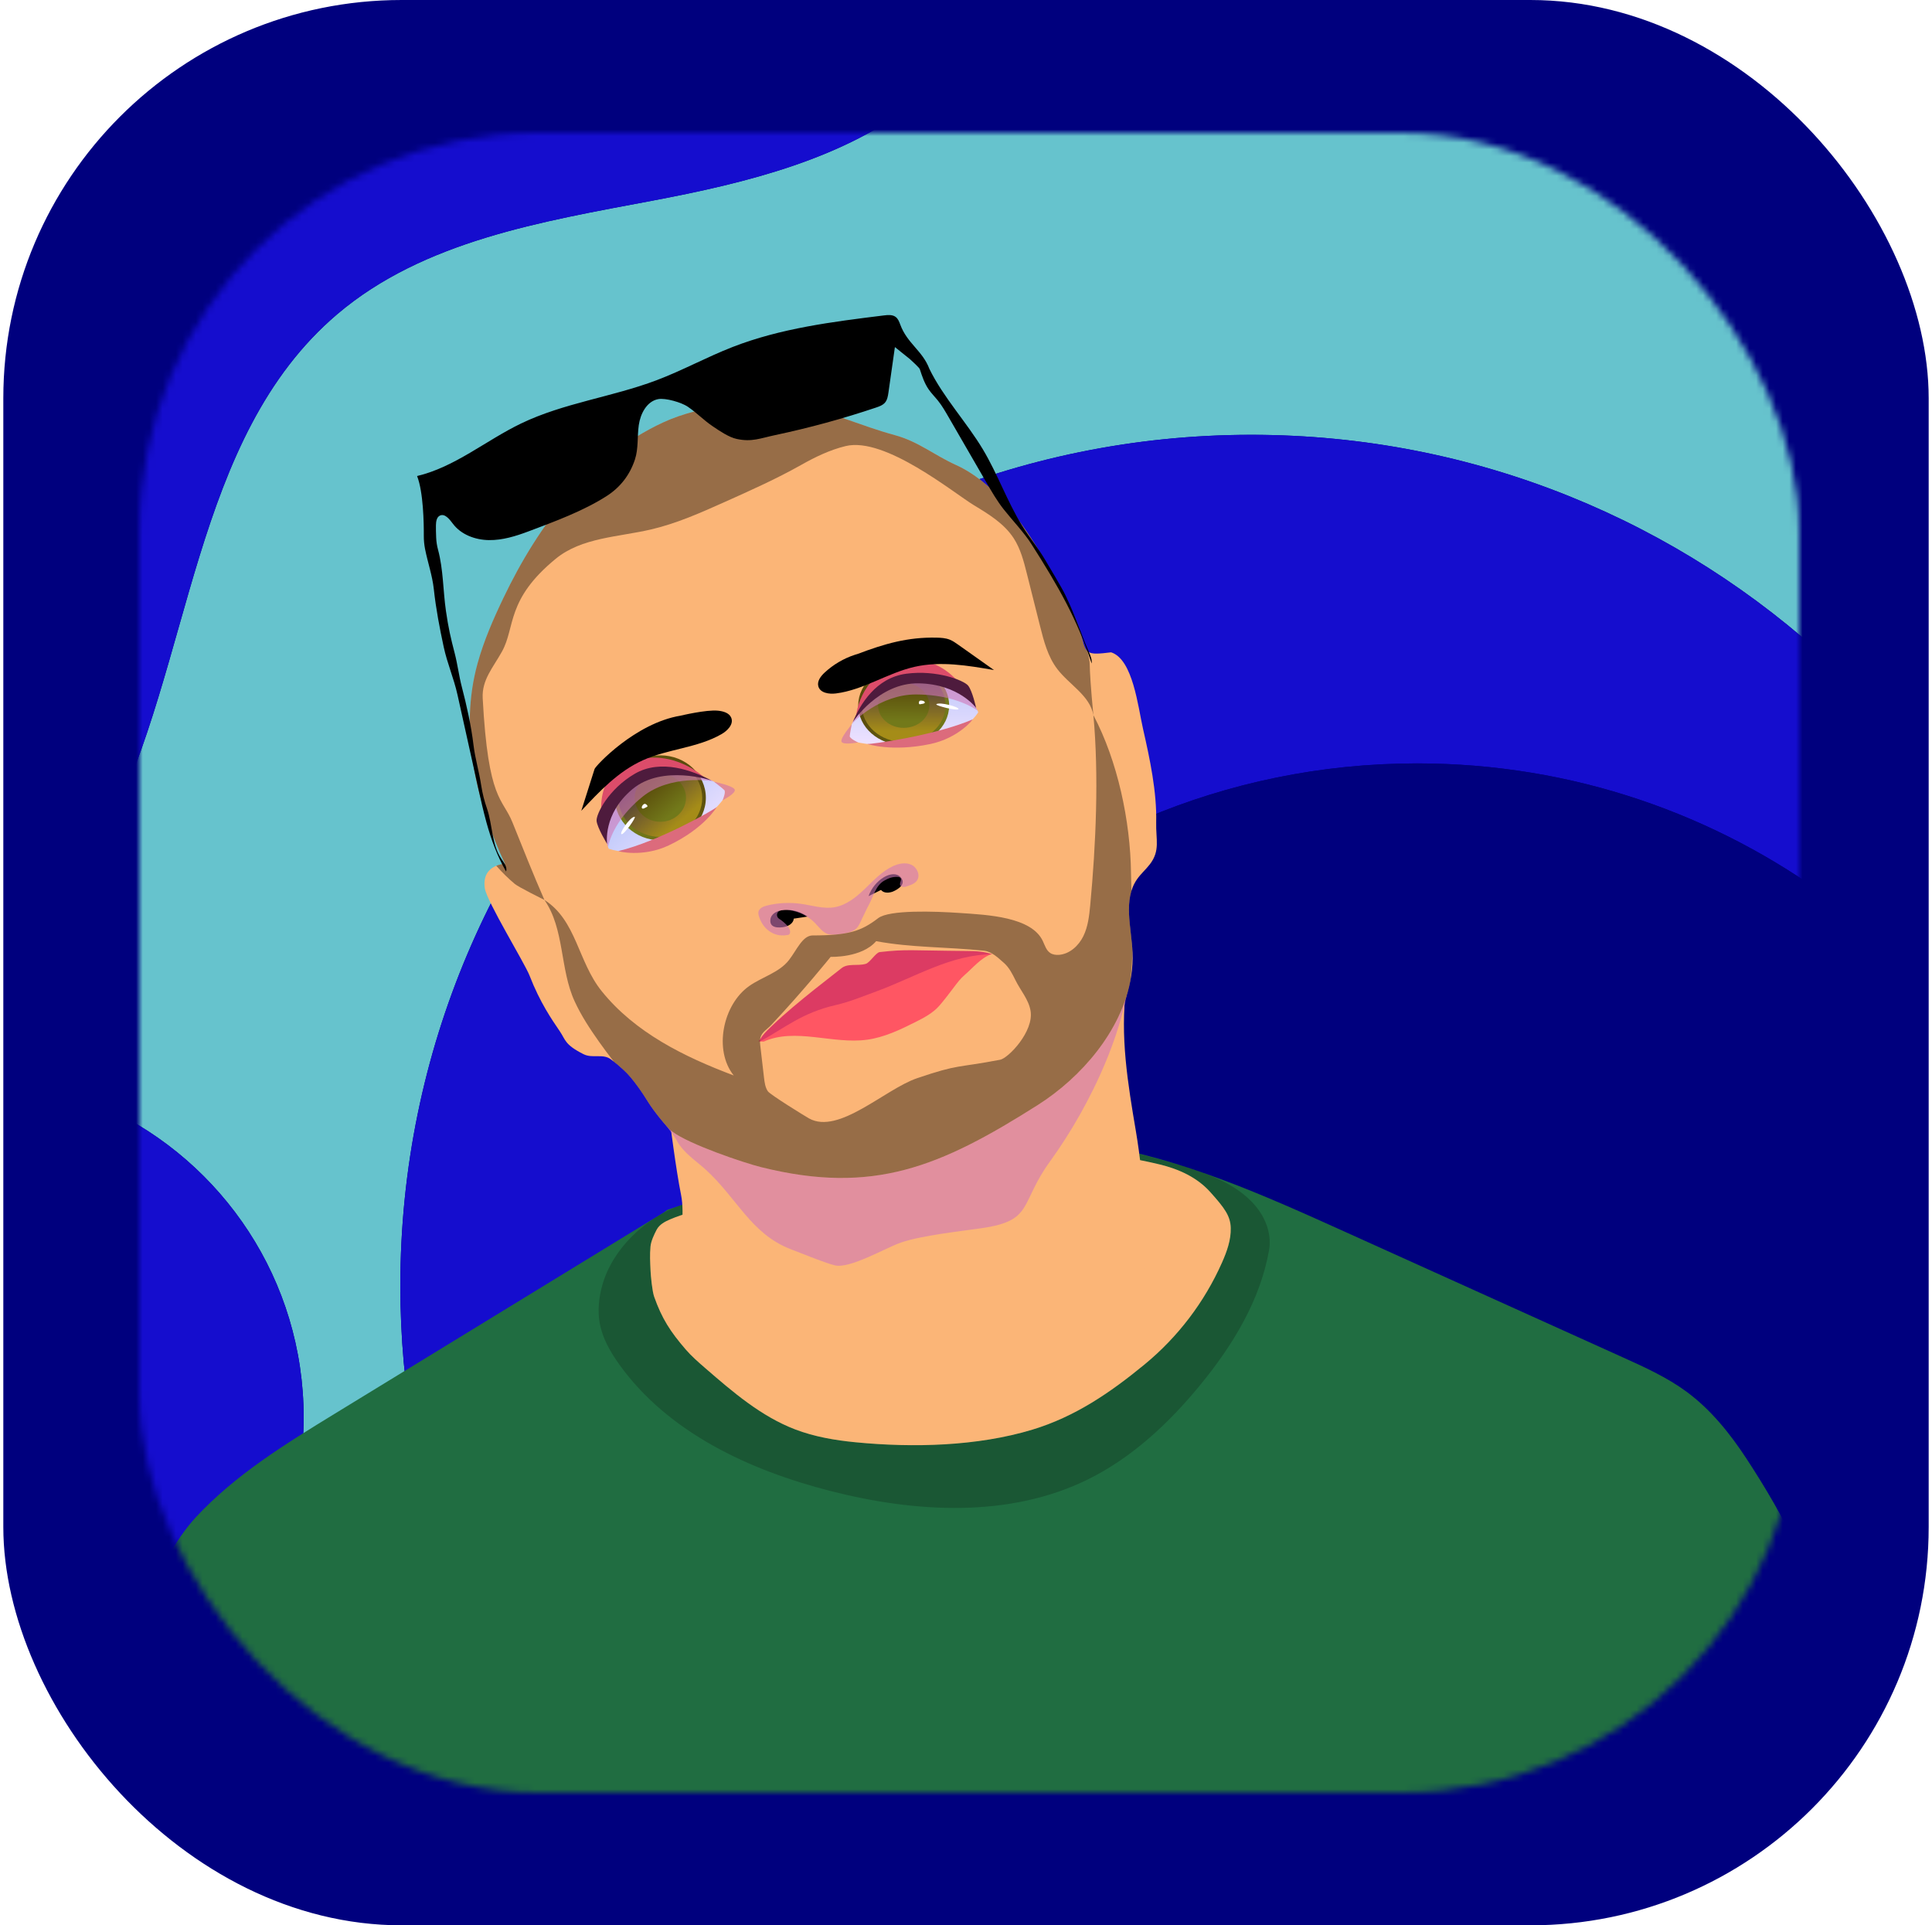 <svg width="291" height="290" viewBox="0 0 291 290" fill="none" xmlns="http://www.w3.org/2000/svg">
<g filter="url(#filter0_b_1170_2665)">
<rect x="0.5" width="290" height="290" rx="60" fill="#00007E"/>
</g>
<mask id="mask0_1170_2665" style="mask-type:alpha" maskUnits="userSpaceOnUse" x="21" y="20" width="250" height="250">
<rect x="21" y="20" width="250" height="250" rx="60" fill="#C4C4C4"/>
</mask>
<g mask="url(#mask0_1170_2665)">
<path d="M138.345 15.039C127.375 23.896 112.471 27.54 98.339 30.212C81.593 33.374 63.805 36.28 50.814 47.308C28.822 65.981 29.058 99.774 16 125.419V15.039V275.039H276V15.039H138.345ZM16 260.08V166.886C33.562 175.047 45.738 192.843 45.738 213.483C45.738 234.124 33.562 251.92 16 260.08ZM275.924 135.584V275.039H89.441C71.233 252.906 60.299 224.562 60.299 193.663C60.299 122.878 117.682 65.494 188.468 65.494C222.274 65.494 253.023 78.582 275.924 99.971V135.584Z" fill="#66C3CD"/>
<path d="M16 166.883V260.077C33.562 251.916 45.738 234.12 45.738 213.48C45.738 192.839 33.562 175.044 16 166.883Z" fill="#150DCE"/>
<path d="M50.814 47.308C63.805 36.279 81.593 33.373 98.339 30.212C112.471 27.542 127.378 23.898 138.345 15.039H16V125.419C29.058 99.774 28.822 65.981 50.814 47.308Z" fill="#150DCE"/>
<path d="M60.299 193.664C60.299 224.562 71.232 252.907 89.441 275.039H123.904C114.058 259.043 108.375 240.206 108.375 220.048C108.375 162.025 155.411 114.989 213.433 114.989C236.84 114.989 258.457 122.644 275.921 135.585V99.969C253.02 78.583 222.271 65.492 188.465 65.492C117.682 65.494 60.299 122.878 60.299 193.664Z" fill="#150DCE"/>
<path d="M108.378 220.044C108.378 240.203 114.057 259.041 123.907 275.036H275.924V135.581C258.46 122.639 236.842 114.984 213.436 114.984C155.414 114.984 108.378 162.02 108.378 220.044Z" fill="#00007E"/>
<path d="M276 248.356C273.889 238.161 268.707 228.315 263.041 219.683C260.555 215.895 257.665 212.3 254.015 209.615C251.083 207.459 247.739 205.944 244.422 204.446L202.647 185.569C190.477 180.07 178.125 174.515 164.937 172.413C143.255 168.957 121.258 175.094 100.496 182.237L100.1 182.547L50.5 212.892C43.021 217.47 35.434 222.13 29.472 228.564C23.61 234.889 18.075 249.621 16 257.703V275.04H276V248.356Z" fill="#206D41"/>
<g opacity="0.2">
<path d="M184.011 177.837C180.534 176.124 175.613 174.884 171.6 173.805L167.771 174.232C170.088 174.368 172.359 174.835 174.644 175.382C177.588 176.088 180.314 177.351 182.272 179.529C184.442 181.942 185.331 183.145 185.378 184.955C185.426 186.764 184.791 188.52 184.058 190.175C181.417 196.124 177.425 201.375 172.4 205.513C167.211 209.777 161.936 213.384 155.509 215.334C147.217 217.851 137.53 218.079 128.905 217.244C125.792 216.943 122.677 216.415 119.757 215.296C114.635 213.335 110.379 209.673 106.236 206.079C105.199 205.18 104.158 204.276 103.262 203.235C100.983 200.584 99.692 198.613 98.53 195.314C98.238 194.487 98.022 192.234 97.983 191.357C97.926 190.097 97.862 189.006 97.978 187.749C98.054 186.938 98.527 185.947 98.904 185.225C99.315 184.441 100.159 183.99 100.975 183.646C102.939 182.816 105.023 182.313 107.101 181.834C109.769 181.22 112.444 180.643 115.128 180.102L102.636 181.494C97.222 183.386 92.216 188.119 90.701 193.649C90.202 195.473 89.995 197.402 90.325 199.265C90.733 201.562 91.93 203.645 93.29 205.54C100.657 215.798 112.898 221.472 125.135 224.594C137.939 227.859 152.051 228.67 163.898 222.817C170.543 219.535 176.079 214.34 180.78 208.61C185.67 202.653 189.844 195.833 191.158 188.238C191.594 185.723 190.669 181.117 184.011 177.837Z" fill="black"/>
</g>
<path d="M117.583 137.86C117.205 137.867 116.39 138.296 116.273 138.656C116.219 138.838 116.226 139.032 116.295 139.209C116.363 139.386 116.489 139.535 116.651 139.633C116.741 140.137 116.215 140.588 115.703 140.591C115.192 140.593 114.732 140.277 114.363 139.923C113.852 139.432 113.468 138.386 113.468 137.87C113.468 136.594 115.189 136.374 116.271 136.171C118.356 135.779 120.498 135.798 122.576 136.227C123.353 136.388 124.136 136.607 124.926 136.545C125.62 136.49 126.629 136.431 127.259 136.135C128.321 135.636 128.851 135.316 129.667 134.475C129.972 134.16 130.401 133.335 130.717 133.031C131.176 132.588 132.309 131.388 132.877 131.097C134.279 130.385 135.207 130.508 136.78 130.461C137.234 130.448 137.752 130.795 138.161 130.993C138.57 131.191 138.903 131.61 138.874 132.062C138.849 132.426 138.606 132.738 138.337 132.984C138.04 133.257 137.685 133.487 137.286 133.554C136.887 133.621 136.441 133.487 136.205 133.16C136.027 132.912 135.979 132.576 135.761 132.362C135.379 131.986 134.739 132.188 134.265 132.437C132.867 133.171 131.537 134.209 130.934 135.668C130.541 136.624 130.47 137.73 129.843 138.552C129.317 139.243 128.462 139.625 127.6 139.739C126.739 139.853 125.866 139.727 125.013 139.562C124.519 139.477 124.034 139.348 123.564 139.175C122.867 138.901 122.407 138.605 121.712 138.315C120.406 137.77 118.682 137.841 117.583 137.86Z" fill="#FB2D33"/>
<path d="M182.273 179.534C180.315 177.356 177.589 176.094 174.645 175.388C171.7 174.682 168.78 174.106 165.755 174.207C146.003 174.851 126.359 177.407 107.1 181.837C105.022 182.316 102.939 182.819 100.974 183.649C100.158 183.994 99.314 184.442 98.903 185.228C98.526 185.95 98.053 186.938 97.977 187.753C97.86 189.008 97.925 190.103 97.982 191.36C98.021 192.237 98.237 194.49 98.529 195.317C99.691 198.616 100.98 200.589 103.261 203.239C104.157 204.279 105.198 205.183 106.235 206.082C110.378 209.676 114.634 213.338 119.756 215.3C122.677 216.419 125.791 216.947 128.904 217.247C137.529 218.082 147.216 217.854 155.508 215.337C161.934 213.387 167.21 209.781 172.399 205.516C177.424 201.379 181.415 196.128 184.057 190.18C184.79 188.525 185.425 186.77 185.377 184.96C185.329 183.151 184.443 181.948 182.273 179.534Z" fill="#FBB577"/>
<path d="M102.586 179.994C103.186 182.95 102.313 187.091 102.912 190.047C103.126 191.092 103.34 192.144 103.722 193.138C104.145 194.23 104.766 195.234 105.455 196.18C110.868 203.619 120.02 207.163 128.659 210.332C133.802 212.219 139.228 214.137 144.636 213.268C146.595 212.953 148.474 212.28 150.335 211.602C156.247 209.448 162.341 207.065 166.697 202.519C169.749 199.318 171.742 195.256 172.406 190.884C172.869 187.784 172.647 184.627 172.387 181.504C172.078 177.8 171.718 174.096 171.097 170.429C169.874 163.226 168.675 156 169.639 148.758C165.878 153.53 159.641 156.929 154.542 160.238C151.527 162.194 148.493 164.161 145.186 165.569C138.842 168.271 131.805 168.791 124.913 168.989C116.315 169.239 109.489 169.007 100.889 168.815C100.892 168.818 101.791 176.071 102.586 179.994Z" fill="#FBB577"/>
<g style="mix-blend-mode:multiply" opacity="0.6">
<path d="M102.761 168.798C108.221 171.571 113.923 174.037 119.969 175.005C129.261 176.491 138.924 174.292 147.224 169.858C155.524 165.424 160.927 161.673 164.146 155.606C165.008 153.984 170.201 144.443 170.457 142.875C170.457 153.836 164.188 166.618 158.155 174.943C153.528 181.325 155.727 183.838 147.927 184.986C144.616 185.472 138.861 186.078 135.694 187.162C133.447 187.931 128.041 191.142 125.73 190.594C124.402 190.278 121.194 188.973 119.088 188.158C113.097 185.84 111.035 180.487 106.282 176.165C104.808 174.824 102.959 173.664 101.964 171.847C100.896 169.891 96.438 165.156 96.835 164.023C96.832 164.02 99.945 167.369 102.761 168.798Z" fill="#D177B8"/>
</g>
<path d="M135.212 131.842C134.868 131.856 134.528 131.912 134.198 132.01C132.752 132.438 131.606 133.708 131.25 135.175C131.435 135.206 131.622 135.147 131.798 135.085C133.085 134.636 134.301 134.005 135.408 133.211C135.622 133.059 135.846 132.874 135.887 132.616C135.921 132.393 135.806 132.17 135.641 132.017C135.467 131.874 135.271 131.76 135.061 131.68" fill="black"/>
<path d="M116.844 137.286C117.177 137.129 117.528 137.012 117.888 136.936C119.362 136.611 120.979 137.164 122.001 138.274C121.854 138.391 121.662 138.43 121.478 138.461C120.135 138.692 118.766 138.73 117.412 138.572C117.152 138.542 116.866 138.49 116.705 138.287C116.566 138.11 116.562 137.86 116.629 137.646C116.674 137.512 116.747 137.389 116.844 137.286Z" fill="black"/>
<path d="M116.662 154.802C120.28 155.693 123.985 156.185 127.71 156.269C128.892 156.296 130.078 156.281 131.252 156.139C134.739 155.716 138.403 154.592 140.833 152.057C143.331 149.452 146.002 147.3 148.123 144.502C148.25 144.336 148.382 144.134 148.323 143.932C148.231 143.613 147.784 143.609 147.459 143.674C141.119 144.944 134.976 147.037 128.856 149.125C125.401 150.304 121.929 151.49 118.702 153.198C117.953 153.595 117.206 154.025 116.605 154.623" fill="#781ED1"/>
<path d="M115.336 156.042C118.79 153.671 122.564 151.804 126.544 150.497C128.054 149.998 129.59 149.589 131.11 149.128C135.008 147.947 138.803 146.455 142.656 145.13C144.199 144.599 145.778 144.089 147.408 144.05C148.234 144.03 149.087 144.127 149.864 143.849C149.294 143.119 148.218 143.106 147.294 143.16C142.324 143.45 137.356 143.781 132.39 144.151C131.821 144.194 131.229 144.243 130.733 144.525C130.456 144.683 130.22 144.906 129.939 145.057C129.475 145.308 128.928 145.342 128.418 145.478C127.502 145.722 126.717 146.298 125.956 146.861L119.68 151.507C119.014 151.999 118.346 152.494 117.762 153.08C117.443 153.4 117.15 153.746 116.859 154.09L115.288 155.943" fill="#4A147F"/>
<path d="M76.066 130.112C71.672 120.603 69.152 110.06 71.928 99.958C72.864 96.555 74.283 93.304 75.804 90.119C81.075 79.089 88.768 68.783 99.859 63.641C105.806 60.883 114.224 60.13 120.672 61.316C126.246 62.341 129.308 64.047 134.776 65.541C138.378 66.526 140.625 68.51 144.025 70.052C150.598 73.036 155.151 80.68 157.227 84.168C159.173 87.438 162.126 92.554 162.957 96.042C163.55 98.535 163.786 98.699 167.357 98.256C170.653 99.316 171.401 106.447 172.173 109.825C173.189 114.274 174.256 119.303 174.147 123.867C174.085 126.478 174.781 128.109 173.193 130.183C172.59 130.966 171.824 131.625 171.259 132.44C169.108 135.539 170.434 139.717 170.583 143.486C170.949 152.718 164.09 161.508 156.286 166.453C141.599 175.759 131.532 179.997 114.659 175.801C112 175.139 103.791 172.357 101.263 170.439C100.309 169.714 98.328 167.139 97.702 166.118C96.812 164.667 95.227 162.325 93.955 161.194C92.705 160.081 93.359 160.624 92.046 159.589C90.845 158.638 89.263 159.475 87.894 158.786C85.034 157.348 85.2 156.633 84.324 155.345C83.122 153.575 81.349 151.04 79.757 146.94C79.029 145.067 73.335 135.807 73.031 133.821C72.477 130.196 76.066 130.112 76.066 130.112Z" fill="#FBB577"/>
<path d="M115.029 156.89C119.824 154.758 125.415 157.318 130.613 156.605C133.164 156.255 135.534 155.125 137.835 153.97C139.177 153.296 140.548 152.581 141.523 151.44C142.269 150.567 142.925 149.708 143.651 148.744C144.194 148.024 144.64 147.419 145.324 146.829C146.516 145.801 147.775 144.265 149.264 143.75C146.11 143.286 142.791 144.503 139.79 145.572L125.482 150.658C121.408 152.106 117.163 153.665 114.235 156.847L115.029 156.89Z" fill="#FF5663"/>
<path d="M114.469 156.872C118.179 154.854 120.783 152.547 125.876 151.387C127.973 150.908 129.973 150.072 131.992 149.331C137.778 147.209 143.318 143.723 149.48 143.749C148.261 143.306 146.939 143.25 145.643 143.242C137.166 143.176 136.605 142.943 132.509 143.406C131.915 143.477 131.031 144.995 130.405 145.178C129.137 145.548 127.664 145.028 126.669 145.897C126.191 146.315 119.955 150.986 116.429 154.374C116.006 154.779 114.212 156.393 114.479 156.914" fill="#DC3B63"/>
<path d="M147.345 107.276C147.345 107.276 145.787 110.132 140.896 111.319C136.005 112.506 130.772 112.53 127.591 111.364C127.591 111.364 127.728 110.401 128.297 109.097C128.297 109.097 128.297 109.097 128.297 109.092C129.285 106.832 131.574 103.55 136.686 102.476C143.781 100.99 146.636 105.824 147.228 107.016C147.307 107.182 147.345 107.276 147.345 107.276Z" fill="url(#paint0_linear_1170_2665)"/>
<path d="M142.961 106.274C142.972 102.965 139.916 100.273 136.135 100.26C132.354 100.248 129.28 102.92 129.269 106.228C129.258 109.537 132.314 112.229 136.095 112.241C139.876 112.254 142.95 109.582 142.961 106.274Z" fill="url(#paint1_linear_1170_2665)"/>
<path d="M142.415 106.271C142.425 103.226 139.613 100.748 136.133 100.736C132.653 100.725 129.824 103.184 129.814 106.229C129.804 109.274 132.617 111.752 136.096 111.763C139.576 111.775 142.405 109.316 142.415 106.271Z" fill="url(#paint2_linear_1170_2665)"/>
<path style="mix-blend-mode:multiply" d="M139.977 106.264C139.984 104.397 138.26 102.879 136.127 102.871C133.994 102.864 132.261 104.372 132.254 106.238C132.248 108.104 133.972 109.623 136.105 109.63C138.237 109.637 139.971 108.13 139.977 106.264Z" fill="url(#paint3_linear_1170_2665)"/>
<g style="mix-blend-mode:multiply" opacity="0.6">
<path d="M147.228 107.018C145.46 105.817 142.338 104.618 137.976 104.604C132.583 104.586 128.486 108.725 128.3 109.091C129.288 106.831 131.577 103.549 136.688 102.475C143.783 100.992 146.642 105.825 147.228 107.018Z" fill="#D077B7"/>
</g>
<path d="M128.958 107.813C128.958 107.813 129.363 102.127 135.193 100.023C142.48 97.393 146.398 105.687 146.398 105.687C146.398 105.687 137.624 97.009 128.958 107.813Z" fill="#DC4C6A"/>
<path d="M130.639 112.059C131.229 112.122 140.896 110.777 146.475 108.368C146.626 108.303 144.394 111.171 140.129 112.068C134.283 113.296 130.639 112.059 130.639 112.059Z" fill="#DC6B7C"/>
<path d="M128.297 109.102C128.297 109.102 126.553 111.139 126.745 111.707C126.938 112.274 129.246 111.831 129.246 111.831C129.246 111.831 127.978 111.247 127.99 110.886C128.003 110.525 128.297 109.102 128.297 109.102Z" fill="#E08A97"/>
<path d="M147.029 106.641C147.029 106.641 146.459 104.033 145.812 103.258C145.164 102.482 141.118 100.872 136.517 101.477C131.917 102.081 129.554 106.113 128.453 108.753C128.453 108.753 132.321 102.803 138.389 102.926C144.458 103.048 147.029 106.641 147.029 106.641Z" fill="#4E1B3D"/>
<path d="M141.032 106.08C140.819 106.264 144.179 107.12 144.357 106.811C144.535 106.503 141.505 105.67 141.032 106.08Z" fill="white"/>
<path d="M138.575 105.536C138.367 105.593 138.324 106.129 138.575 106.078C138.827 106.026 139.296 106.007 139.297 105.811C139.298 105.615 138.856 105.459 138.575 105.536Z" fill="white"/>
<path d="M91.68 127.83C91.68 127.83 94.993 129.2 99.599 127.189C104.204 125.178 108.202 122.02 109.757 119.14C109.757 119.14 108.936 118.442 107.531 117.731H107.526C105.092 116.498 100.908 115.224 96.217 117.46C89.712 120.564 91.137 126.222 91.576 127.544C91.639 127.731 91.68 127.83 91.68 127.83Z" fill="url(#paint4_linear_1170_2665)"/>
<path d="M99.461 126.57C103.247 126.57 106.316 123.705 106.316 120.172C106.316 116.638 103.247 113.773 99.461 113.773C95.675 113.773 92.606 116.638 92.606 120.172C92.606 123.705 95.675 126.57 99.461 126.57Z" fill="url(#paint5_linear_1170_2665)"/>
<path d="M99.461 126.057C102.946 126.057 105.771 123.421 105.771 120.169C105.771 116.917 102.946 114.281 99.461 114.281C95.977 114.281 93.152 116.917 93.152 120.169C93.152 123.421 95.977 126.057 99.461 126.057Z" fill="url(#paint6_linear_1170_2665)"/>
<path style="mix-blend-mode:multiply" d="M99.461 123.78C101.597 123.78 103.328 122.164 103.328 120.171C103.328 118.178 101.597 116.562 99.461 116.562C97.326 116.562 95.595 118.178 95.595 120.171C95.595 122.164 97.326 123.78 99.461 123.78Z" fill="url(#paint7_linear_1170_2665)"/>
<g style="mix-blend-mode:multiply" opacity="0.6">
<path d="M91.578 127.552C92.029 125.504 93.512 122.637 96.82 119.975C100.912 116.684 107.111 117.553 107.527 117.739C105.093 116.506 100.91 115.232 96.219 117.468C89.711 120.572 91.137 126.226 91.578 127.552Z" fill="#D077B7"/>
</g>
<path d="M106.07 117.098C106.07 117.098 101.529 112.733 95.527 114.567C88.024 116.86 91.217 125.965 91.217 125.965C91.217 125.965 91.436 113.6 106.07 117.098Z" fill="#DC4C6A"/>
<path d="M107.952 121.562C107.55 121.973 99.191 126.75 93.153 128.187C92.99 128.226 96.823 129.197 100.737 127.332C106.101 124.781 107.952 121.562 107.952 121.562Z" fill="#DC6B7C"/>
<path d="M107.534 117.742C107.534 117.742 110.379 118.335 110.655 118.912C110.931 119.489 108.845 120.532 108.845 120.532C108.845 120.532 109.375 119.288 109.096 119.003C108.818 118.718 107.534 117.742 107.534 117.742Z" fill="#E08A97"/>
<path d="M91.45 127.127C91.45 127.127 89.944 124.664 89.858 123.643C89.773 122.623 91.654 118.857 95.604 116.553C99.554 114.248 104.355 116.083 107.158 117.556C107.158 117.556 99.785 115.08 95.258 118.865C90.731 122.65 91.45 127.127 91.45 127.127Z" fill="#4E1B3D"/>
<path d="M95.595 123.032C95.893 123.052 93.973 125.787 93.609 125.645C93.244 125.502 94.93 122.988 95.595 123.032Z" fill="white"/>
<path d="M97.054 121.089C97.256 121.008 97.688 121.418 97.459 121.527C97.23 121.637 96.858 121.908 96.711 121.75C96.564 121.591 96.784 121.197 97.054 121.089Z" fill="white"/>
<path d="M128.782 98.621C127.079 99.176 125.516 100.094 124.202 101.312C123.618 101.854 123.045 102.605 123.257 103.374C123.533 104.378 124.868 104.579 125.902 104.45C130.055 103.932 133.681 101.36 137.763 100.439C141.681 99.555 145.762 100.24 149.719 100.927L144.328 97.11C143.917 96.819 143.501 96.525 143.033 96.342C142.411 96.098 141.728 96.06 141.06 96.045C136.726 95.948 133.214 96.971 129.16 98.508L128.782 98.621Z" fill="black"/>
<path d="M108.149 107.047C108.942 107.126 109.852 107.381 110.144 108.121C110.529 109.089 109.585 110.055 108.682 110.575C105.057 112.666 100.613 112.8 96.8 114.527C93.142 116.184 90.299 119.19 87.557 122.124C88.222 120.025 88.888 117.927 89.556 115.828C89.709 115.349 95.694 108.919 102.501 107.799C102.503 107.799 106.374 106.866 108.149 107.047Z" fill="black"/>
<path d="M118.291 139.587C118.291 139.587 115.818 140.221 116.038 138.496C116.259 136.771 119.5 136.518 121.629 138.058L119.549 138.372C119.549 138.372 119.595 139.197 118.291 139.587Z" fill="black"/>
<path d="M134.433 134.314C134.433 134.314 136.822 133.412 135.649 132.126C134.477 130.84 131.68 132.497 130.823 134.981L132.705 134.043C132.705 134.043 133.139 134.746 134.433 134.314Z" fill="black"/>
<g style="mix-blend-mode:multiply" opacity="0.6">
<path d="M118.495 140.852C116.513 141.181 114.842 139.879 114.292 137.948C114.23 137.765 114.209 137.571 114.229 137.378C114.323 136.803 114.977 136.524 115.544 136.388C117.228 135.982 118.973 135.899 120.687 136.144C122.35 136.383 124.018 136.927 125.673 136.653C127.463 136.354 128.95 135.139 130.261 133.88C131.572 132.621 132.832 131.245 134.476 130.476C135.346 130.068 136.384 129.853 137.26 130.249C138.135 130.646 138.668 131.836 138.12 132.625C137.75 133.159 137.045 133.351 136.455 133.555C136.256 133.627 136.038 133.625 135.84 133.55C135.09 133.255 136.144 132.426 135.479 132.135C135.401 132.102 135.317 132.083 135.232 132.08C134.435 132.044 133.846 132.269 133.18 132.65C131.892 133.389 131.588 134.964 130.879 136.269C130.471 137.019 130.303 137.472 129.911 138.23C129.678 138.681 129.402 139.525 128.862 139.956C128.322 140.388 127.661 140.512 126.983 140.628C126.276 140.748 125.211 140.855 124.716 140.699C123.887 140.439 123.363 139.649 122.753 139.029C121.724 137.984 120.379 137.306 118.927 137.1C118.471 137.031 118.005 137.046 117.554 137.145C117.422 137.176 117.303 137.246 117.211 137.345C117.12 137.444 117.059 137.568 117.037 137.701C117.016 137.835 117.034 137.972 117.09 138.095C117.146 138.218 117.237 138.321 117.352 138.393C117.86 138.714 118.315 139.112 118.701 139.574C119.019 139.955 119.195 140.68 118.72 140.824L118.495 140.852Z" fill="#D177B8"/>
</g>
<g opacity="0.4">
<path d="M170.355 131.515C170.258 123.686 168.349 114.639 164.687 107.719C165.531 116.827 165.067 127.243 164.21 136.354C164.06 137.952 163.876 139.586 163.167 141.026C162.459 142.465 161.113 143.695 159.513 143.822C159.051 143.859 158.563 143.797 158.178 143.537C157.586 143.139 157.371 142.389 157.069 141.742C155.364 138.09 148.692 137.8 144.67 137.524C140.681 137.249 133.931 137.025 132.271 138.299C129.75 140.232 127.862 140.9 122.417 140.9C120.867 140.9 120.013 143.104 118.824 144.624C117.345 146.514 114.794 147.144 112.834 148.528C108.858 151.336 107.468 158.196 110.516 161.991C103.018 159.17 95.656 155.534 90.63 149.297C87.022 144.819 86.846 138.643 81.999 135.549C85.051 139.935 84.313 145.955 86.547 150.809C87.572 153.034 88.844 154.951 90.256 156.953C90.941 157.924 91.698 158.929 92.465 159.923C93.222 160.519 92.868 160.23 93.956 161.199C95.228 162.329 96.813 164.672 97.702 166.123C98.328 167.143 100.31 169.719 101.264 170.444C103.791 172.362 112.001 175.145 114.66 175.806C131.533 180.002 141.6 175.764 156.287 166.457C162.927 162.25 168.882 155.258 170.286 147.581C170.453 146.065 170.545 144.542 170.559 143.017C170.373 140.053 169.588 136.877 170.417 134.197C170.387 133.266 170.366 132.368 170.355 131.515ZM150.642 159.625C143.992 160.898 144.55 160.226 138.138 162.404C133.29 164.05 126.337 170.951 121.864 168.465C121.31 168.157 115.999 164.89 115.647 164.363C115.253 163.773 115.161 163.04 115.077 162.335C114.894 160.757 114.71 159.179 114.527 157.602C114.476 157.165 114.426 156.717 114.534 156.291C114.743 155.467 115.579 155.013 116.16 154.393C121.146 149.072 125.113 144.124 125.113 144.124C125.113 144.124 129.771 144.312 131.965 141.764C137.336 142.761 142.471 142.606 148.184 143.196C149.38 143.319 150.299 144.24 151.205 145.031C152 145.726 152.487 146.7 152.953 147.648C153.711 149.186 154.948 150.568 155.226 152.264C155.741 155.375 151.871 159.39 150.642 159.625Z" fill="black"/>
</g>
<g opacity="0.4">
<path d="M164.137 100.099C164.127 99.509 163.978 98.796 163.78 98.074C163.386 97.718 163.2 97.085 162.952 96.042C162.121 92.551 159.169 87.438 157.223 84.168C155.146 80.677 150.594 73.036 144.02 70.052C140.62 68.51 138.373 66.526 134.772 65.541C129.305 64.045 126.243 62.341 120.668 61.316C114.22 60.13 105.802 60.883 99.855 63.641C88.766 68.783 81.068 79.089 75.8 90.119C74.279 93.304 72.86 96.555 71.924 99.958C69.146 110.06 71.668 120.601 76.062 130.112C75.612 130.138 75.17 130.237 74.752 130.406C75.603 131.383 76.529 132.293 77.521 133.128C78.139 133.653 81.995 135.544 81.995 135.544C80.344 131.762 78.79 127.866 77.188 123.874C75.692 120.142 73.535 120.719 72.705 105.192C72.555 102.399 74.255 100.58 75.611 98.134C77.654 94.449 76.192 90.329 83.703 84.166C87.625 80.947 93.156 80.898 98.097 79.739C101.954 78.835 105.597 77.206 109.214 75.587C113.092 73.85 116.978 72.111 120.679 70.025C122.807 68.826 125.004 67.762 127.378 67.188C133.32 65.754 143.67 74.274 146.725 76.118C148.948 77.46 151.248 78.873 152.668 81.048C153.718 82.656 154.203 84.557 154.672 86.419C155.331 89.044 155.991 91.668 156.651 94.292C157.221 96.561 157.825 98.9 159.242 100.762C161.053 103.142 164.174 104.769 164.686 107.717C164.284 103.531 164.155 101.236 164.137 100.099Z" fill="black"/>
</g>
<path d="M164.049 98.299C162.604 94.951 162.064 92.972 160.488 89.68C159.894 88.437 158.137 85.555 157.443 84.366C156.338 82.478 155.111 81.069 153.964 79.205C151.703 75.534 150.266 71.408 148.055 67.706C145.633 63.646 142.056 59.821 139.983 55.556C138.943 52.806 136.643 51.743 135.593 48.876C135.439 48.457 135.267 48.015 134.912 47.744C134.427 47.376 133.753 47.434 133.149 47.509C125.421 48.464 117.6 49.442 110.344 52.267C106.461 53.778 102.793 55.8 98.893 57.274C92.203 59.803 84.92 60.687 78.476 63.792C73.191 66.338 68.531 70.345 62.823 71.702C63.77 74.118 63.845 78.832 63.835 80.691C63.83 81.364 63.893 82.036 64.023 82.696C64.423 84.714 65.12 86.691 65.341 88.734C65.665 91.726 66.226 94.631 66.828 97.429C67.369 99.948 68.35 102.137 68.909 104.652C69.601 107.766 70.292 110.88 70.983 113.994L72.034 118.729C72.416 120.449 72.798 122.17 73.267 123.869C73.98 126.438 74.893 128.967 76.23 131.273C76.437 130.598 75.908 129.949 75.514 129.364C74.037 127.169 74.206 124.281 73.348 121.78C72.959 120.666 72.671 119.518 72.488 118.352C72.158 116.171 71.562 114.252 71.318 112.211C70.968 109.277 70.291 106.269 69.546 103.409C69.137 101.834 68.905 100.003 68.495 98.427C67.877 96.055 67.537 94.581 67.166 92.006C66.725 88.943 66.779 85.791 65.981 82.814C65.818 82.214 65.723 81.599 65.696 80.978C65.67 80.35 65.647 79.584 65.66 79.126C65.674 78.578 65.749 77.927 66.235 77.674C66.991 77.279 67.709 78.211 68.221 78.894C69.452 80.539 71.585 81.322 73.639 81.353C75.694 81.383 77.7 80.754 79.623 80.031C83.506 78.571 87.897 76.952 91.387 74.709C93.446 73.385 94.877 71.525 95.638 69.199C96.178 67.548 95.969 65.753 96.214 64.033C96.459 62.314 97.421 60.45 99.126 60.12C100.237 59.906 102.66 60.618 103.593 61.259C105.104 62.299 105.89 63.225 107.412 64.251C108.409 64.924 109.793 65.867 110.974 66.119C113.253 66.606 114.506 66.013 116.789 65.53C121.919 64.443 126.981 63.06 131.951 61.388C132.45 61.219 132.972 61.031 133.31 60.629C133.647 60.227 133.743 59.654 133.819 59.121L134.791 52.279L137.025 54.067C137.106 54.132 138.671 55.563 138.514 55.6L138.54 55.594C138.882 56.663 139.244 57.74 139.882 58.661C140.3 59.263 140.824 59.782 141.281 60.353C141.878 61.098 142.359 61.929 142.837 62.756L148.536 72.612C149.349 74.019 150.166 75.432 151.171 76.71C152.433 78.315 154.243 80.207 155.339 81.929C159.498 88.463 162.249 93.286 164.421 99.93C164.499 99.37 164.273 98.818 164.049 98.299Z" fill="black"/>
</g>
<defs>
<filter id="filter0_b_1170_2665" x="-19.5" y="-20" width="330" height="330" filterUnits="userSpaceOnUse" color-interpolation-filters="sRGB">
<feFlood flood-opacity="0" result="BackgroundImageFix"/>
<feGaussianBlur in="BackgroundImageFix" stdDeviation="10"/>
<feComposite in2="SourceAlpha" operator="in" result="effect1_backgroundBlur_1170_2665"/>
<feBlend mode="normal" in="SourceGraphic" in2="effect1_backgroundBlur_1170_2665" result="shape"/>
</filter>
<linearGradient id="paint0_linear_1170_2665" x1="137.779" y1="111.842" x2="137.779" y2="101.795" gradientUnits="userSpaceOnUse">
<stop stop-color="#EDE1FF"/>
<stop offset="1" stop-color="#BCC8FA"/>
</linearGradient>
<linearGradient id="paint1_linear_1170_2665" x1="142.962" y1="106.269" x2="129.27" y2="106.224" gradientUnits="userSpaceOnUse">
<stop stop-color="#72791A"/>
<stop offset="1" stop-color="#594A0B"/>
</linearGradient>
<linearGradient id="paint2_linear_1170_2665" x1="136.102" y1="110.171" x2="136.131" y2="101.634" gradientUnits="userSpaceOnUse">
<stop stop-color="#A58C18"/>
<stop offset="1" stop-color="#402F40"/>
</linearGradient>
<linearGradient id="paint3_linear_1170_2665" x1="136.109" y1="108.65" x2="136.126" y2="103.417" gradientUnits="userSpaceOnUse">
<stop stop-color="#72791A"/>
<stop offset="1" stop-color="#594A0B"/>
</linearGradient>
<linearGradient id="paint4_linear_1170_2665" x1="104.433" y1="127.771" x2="97.109" y2="119.207" gradientUnits="userSpaceOnUse">
<stop stop-color="#EDE1FF"/>
<stop offset="1" stop-color="#BCC8FA"/>
</linearGradient>
<linearGradient id="paint5_linear_1170_2665" x1="94.627" y1="124.74" x2="104.757" y2="116.077" gradientUnits="userSpaceOnUse">
<stop stop-color="#72791A"/>
<stop offset="1" stop-color="#594A0B"/>
</linearGradient>
<linearGradient id="paint6_linear_1170_2665" x1="102.502" y1="123.691" x2="96.392" y2="116.547" gradientUnits="userSpaceOnUse">
<stop stop-color="#A58C18"/>
<stop offset="1" stop-color="#402F40"/>
</linearGradient>
<linearGradient id="paint7_linear_1170_2665" x1="101.414" y1="122.421" x2="97.669" y2="118.043" gradientUnits="userSpaceOnUse">
<stop stop-color="#72791A"/>
<stop offset="1" stop-color="#594A0B"/>
</linearGradient>
</defs>
</svg>

